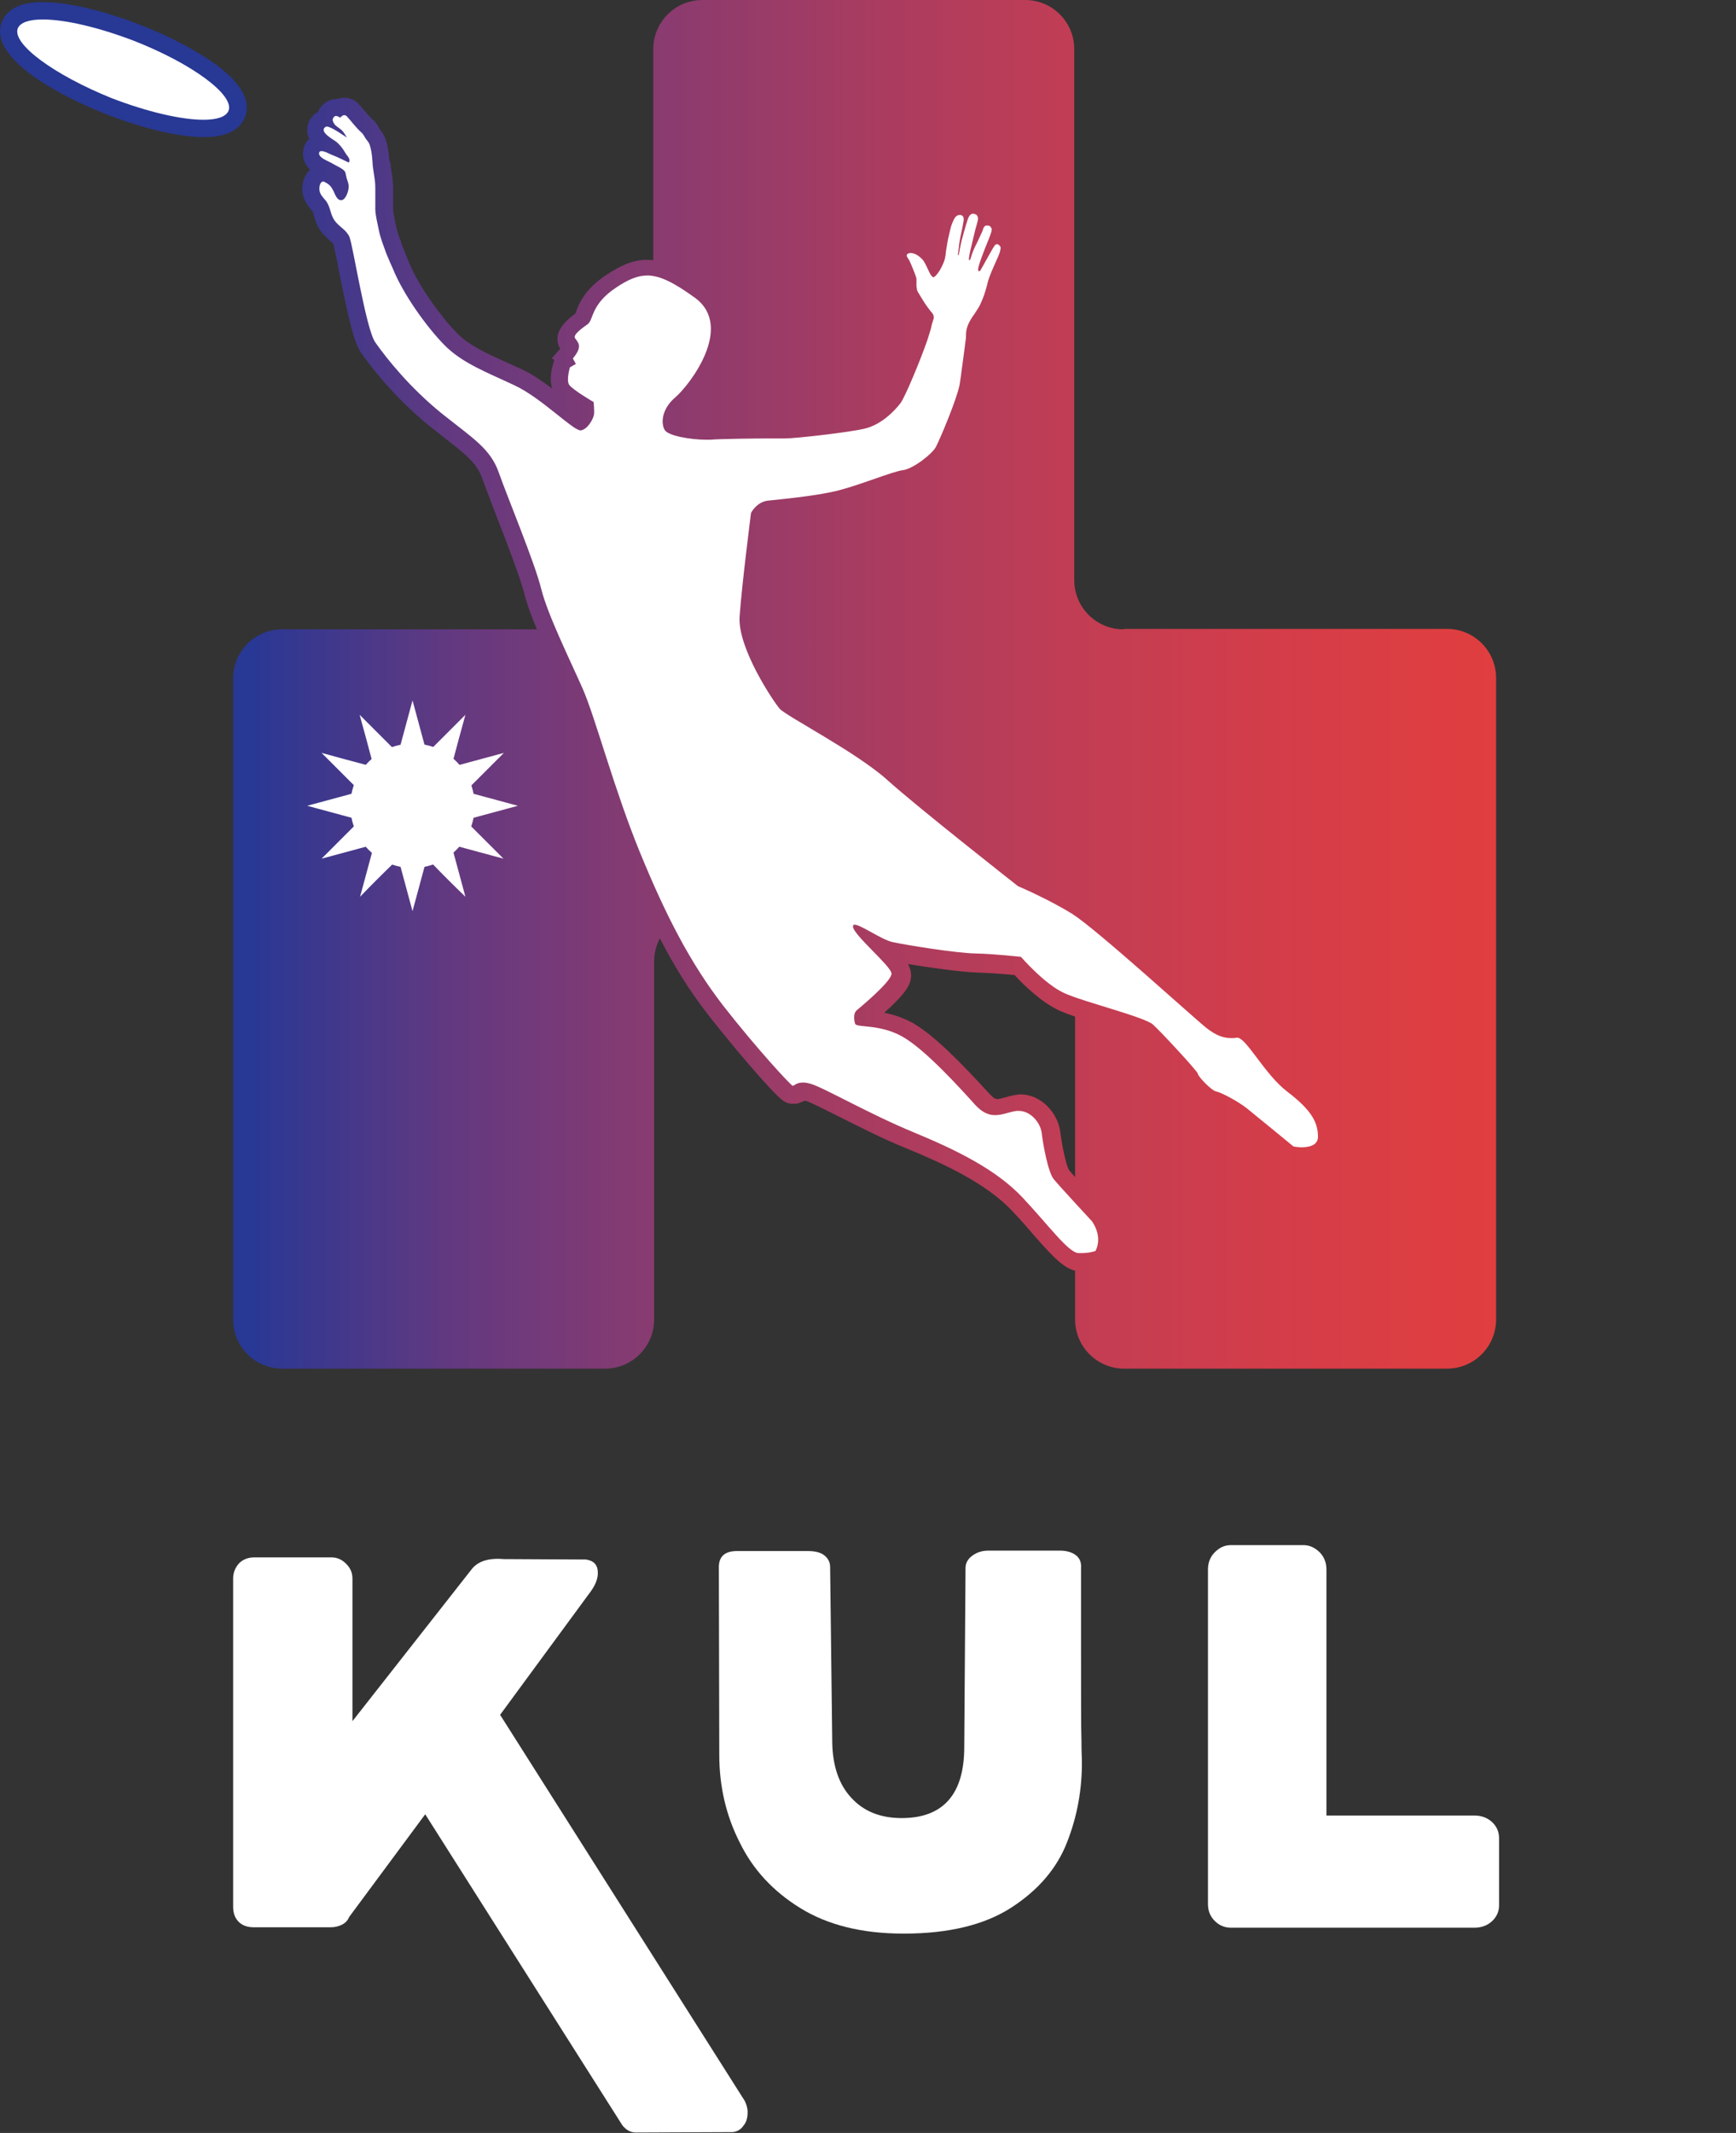 <svg xmlns="http://www.w3.org/2000/svg" xmlns:xlink="http://www.w3.org/1999/xlink" version="1.1" style="" xml:space="preserve" width="410.3" height="504"><rect width="100%" height="100%" fill="#333333" stroke="none"/><rect id="backgroundrect" width="100%" height="100%" x="0" y="0" fill="none" stroke="none"/>
<style type="text/css">
	.st0{fill:url(#SVGID_1_);}
	.st1{fill:#FFFFFF;}
	.st2{fill:url(#SVGID_2_);}
	.st3{fill:url(#SVGID_3_);}
</style>
<linearGradient id="SVGID_1_" gradientUnits="userSpaceOnUse" x1="59.711" y1="161.665" x2="442.766" y2="161.665">
	<stop offset="0" style="stop-color:#283895"/>
	<stop offset="9.481966e-03" style="stop-color:#2E3892"/>
	<stop offset="0.126" style="stop-color:#643980"/>
	<stop offset="0.245" style="stop-color:#883B70"/>
	<stop offset="0.366" style="stop-color:#A53C62"/>
	<stop offset="0.487" style="stop-color:#BE3D56"/>
	<stop offset="0.61" style="stop-color:#D13D4B"/>
	<stop offset="0.735" style="stop-color:#DE3E41"/>
	<stop offset="0.864" style="stop-color:#E63E3C"/>
	<stop offset="1" style="stop-color:#E93E3A"/>
</linearGradient>




<g class="currentLayer" style=""><title>Layer 1</title><path class="st0" d="M265.5,148.7c-6.4,0-11.6-5.2-11.6-11.6V11.6c0-6.4-5.2-11.6-11.6-11.6h-76.3c-6.4,0-11.6,5.2-11.6,11.6v125.5  c0,6.4-5.2,11.6-11.6,11.6H66.7c-6.4,0-11.6,5.2-11.6,11.6v151.5c0,6.4,5.2,11.6,11.6,11.6h76.3c6.4,0,11.6-5.2,11.6-11.6v-84.6  c0-6.4,5.2-11.6,11.6-11.6h76.3c6.4,0,11.6,5.2,11.6,11.6v84.6c0,6.4,5.2,11.6,11.6,11.6h76.3c6.4,0,11.6-5.2,11.6-11.6V160.2  c0-6.4-5.2-11.6-11.6-11.6H265.5z" id="svg_1"/><g id="svg_2" class="selected" fill="#ffffff" fill-opacity="1">
	<path d="M176.7,499.1c0,1.3-0.3,2.4-1,3.2c-0.6,0.9-1.5,1.4-2.5,1.5l-22.9,0.1c-1.3,0-2.3-0.6-3.2-1.7l-46.6-73.5l-18,24.3   c-0.3,0.8-0.9,1.4-1.7,1.8c-0.8,0.4-1.7,0.6-2.6,0.6H60c-1.5,0-2.7-0.4-3.6-1.3c-0.9-0.9-1.3-2.1-1.3-3.6V373   c0-1.4,0.5-2.6,1.4-3.6c0.9-0.9,2.1-1.4,3.6-1.4h18.2c1.4,0,2.5,0.5,3.5,1.5c1,1,1.5,2.1,1.5,3.5v33.7l28.1-35.8   c1.5-2,4.1-2.8,7.6-2.5l19.6,0.1h-0.1c1.9,0.3,2.8,1.3,2.8,3.2c0,1.3-0.5,2.6-1.5,4.1l-21.6,29.4l57.8,91.2   C176.4,497.2,176.7,498.1,176.7,499.1z" id="svg_3" fill="#ffffff" fill-opacity="1"/>
	<path d="M170,414.6l-0.1-44.3c0-2.5,1.4-3.8,4.3-3.8h16.7c1.7,0,3,0.3,3.9,1c0.9,0.7,1.4,1.6,1.4,2.8l0.5,41.5   c0.1,5.5,1.6,9.9,4.5,13c2.9,3.2,6.9,4.8,11.9,4.8c9.8,0,14.8-5.6,14.8-16.8l0.3-42.3c0-1.1,0.5-2.1,1.6-2.9   c1.1-0.8,2.3-1.2,3.8-1.2h16.9c1.6,0,2.9,0.4,3.8,1.1c0.9,0.7,1.3,1.7,1.2,3v18.8c0,11.7,0,19,0.1,21.9c0,2.9,0.1,4.4,0.1,4.6   c0.1,6.9-1.1,13.4-3.5,19.5c-2.4,6.2-6.8,11.3-13.1,15.4c-6.3,4.1-14.8,6.2-25.5,6.2c-9.8,0-17.9-2-24.4-6   c-6.5-4-11.3-9.2-14.4-15.6C171.6,429,170,422.1,170,414.6z" id="svg_4" fill="#ffffff" fill-opacity="1"/>
	<path d="M290.9,455.5c-1.4,0-2.7-0.5-3.8-1.6c-1.1-1.1-1.6-2.4-1.6-4v-79c0-1.6,0.5-3,1.6-4.1c1.1-1.1,2.3-1.7,3.8-1.7h17.2   c1.4,0,2.7,0.6,3.8,1.7c1.1,1.1,1.6,2.5,1.6,4.1V429h35c1.6,0,3,0.5,4.1,1.5c1.1,1,1.7,2.3,1.7,3.8v16c0,1.4-0.6,2.7-1.7,3.7   c-1.1,1-2.5,1.5-4.1,1.5h-54.2L290.9,455.5z" id="svg_5" fill="#ffffff" fill-opacity="1"/>
</g><g id="svg_6">
	<g id="svg_7">
		<path class="st1" d="M48.2,30.3c-5.6,0-14-2-22.4-5.3c-6.8-2.7-13-5.9-17.3-9.1c-5.2-3.8-7.2-7.2-6.1-10c0.9-2.2,3.5-3.4,7.8-3.4    c5.6,0,14,2,22.4,5.3c12.9,5,25.7,13.2,23.4,19.1C55.1,29.1,52.4,30.3,48.2,30.3z" id="svg_8"/>
		<linearGradient id="SVGID_2_" gradientUnits="userSpaceOnUse" x1="59.711" y1="16.423" x2="442.766" y2="16.423">
			<stop offset="0" style="stop-color:#283895"/>
			<stop offset="9.481966e-03" style="stop-color:#2E3892"/>
			<stop offset="0.126" style="stop-color:#643980"/>
			<stop offset="0.245" style="stop-color:#883B70"/>
			<stop offset="0.366" style="stop-color:#A53C62"/>
			<stop offset="0.487" style="stop-color:#BE3D56"/>
			<stop offset="0.61" style="stop-color:#D13D4B"/>
			<stop offset="0.735" style="stop-color:#DE3E41"/>
			<stop offset="0.864" style="stop-color:#E63E3C"/>
			<stop offset="1" style="stop-color:#E93E3A"/>
		</linearGradient>
		<path class="st2" d="M10.1,4.6c5.2,0,13.1,1.8,21.7,5.1C45.5,15.1,55.5,22.5,54,26.2c-0.6,1.4-2.7,2.1-5.9,2.1    c-5.2,0-13.1-1.8-21.7-5.1C12.8,17.7,2.8,10.4,4.2,6.7C4.8,5.3,6.9,4.6,10.1,4.6 M10.1,0.5L10.1,0.5c-5.2,0-8.4,1.6-9.7,4.7    C-1,9,1.3,13.1,7.3,17.6c4.5,3.3,10.8,6.6,17.8,9.4c8.8,3.4,17.2,5.4,23.1,5.4c5.2,0,8.4-1.6,9.7-4.7c1.5-3.8-0.8-7.9-6.8-12.4    C46.5,12,40.2,8.6,33.2,5.9C24.5,2.5,16,0.5,10.1,0.5L10.1,0.5z" id="svg_9"/>
	</g>
	<g id="svg_10">
		<path class="st1" d="M255.6,298.2c-0.3,0-0.5,0-0.8,0c-2.5-0.1-4.8-2.7-9.5-8c-1.5-1.8-3.3-3.7-5.1-5.7    c-6.3-6.7-16.3-11.4-25.2-15c-5.9-2.4-11.8-5.4-16.6-7.9c-3.4-1.7-6.3-3.2-7.4-3.5c-0.5-0.1-0.9-0.2-1.3-0.2    c-0.5,0-0.7,0.1-0.9,0.3c-0.3,0.2-0.7,0.4-1.2,0.5l-0.1,0h-0.1c-2.6,0-18-19.6-18.2-19.8c-7.3-9.4-13.1-20-20-36.8    c-3.5-8.5-6.4-17.7-8.8-25.1c-1.8-5.7-3.4-10.6-4.7-13.5c-0.6-1.4-1.4-3-2.2-4.8c-2.9-6.3-6.5-14.2-7.7-19.2    c-1-3.9-4.2-12.2-6.8-18.9c-1.3-3.5-2.5-6.5-3.2-8.4c-1.5-4.3-4.4-6.5-9.6-10.5c-1-0.8-2.1-1.6-3.3-2.6C94.3,92.2,88.6,84.3,87,82    c-1.5-2.2-3-9.4-4.9-18.5c-0.6-2.9-1.2-6.1-1.5-6.7c-0.2-0.5-0.7-1-1.4-1.5c-0.7-0.6-1.4-1.2-2-2.1c-0.6-1-0.9-1.9-1.2-2.8    c-0.2-0.7-0.4-1.4-0.8-1.8c-0.1-0.1-0.2-0.3-0.3-0.4c-0.6-0.7-1.3-1.6-1.5-2.9c-0.1-0.7,0-2.3,0.9-3.4c0.5-0.6,1.3-0.9,2-0.9    c0.4,0,0.8,0.1,1.1,0.2c1.5,0.7,2.3,1.5,2.9,2.7c-0.1-0.2-0.2-0.5-0.3-0.8l-0.1-0.3c-0.1-0.3-0.2-0.6-0.2-1c0-0.1,0-0.1,0-0.2    c-0.3-0.2-1-0.5-1.3-0.7c-0.3-0.2-0.6-0.3-0.8-0.4c-0.1-0.1-0.3-0.2-0.5-0.3c-1.3-0.6-3.5-1.6-3.5-3.8c0-0.8,0.2-1.4,0.7-1.9    c0.5-0.5,1.2-0.8,1.9-0.8c0,0,0.1,0,0.1,0c-0.9-0.7-1.6-1.7-1.7-2.9c0-0.6,0.1-1.6,1.3-2.4c0.3-0.2,0.5-0.3,0.9-0.4    c0.1-0.4,0.2-0.8,0.5-1.2c0.5-0.8,1.4-1.3,2.3-1.3c0.2,0,0.3,0,0.5,0c0.4-0.2,0.9-0.4,1.3-0.4c0.7,0,1.4,0.3,2,0.9    c0.4,0.5,0.8,0.9,1.2,1.4c0.7,0.8,1.4,1.6,2.1,2.3c0.7,0.6,1,1.2,1.2,1.6l0.2,0.3c0.1,0.1,0.2,0.2,0.3,0.3c0.3,0.4,0.7,0.9,1,1.7    c0.4,1.4,0.6,2.9,0.7,4.3l0.1,0.9c0.1,0.6,0.2,1.2,0.3,1.7c0.2,1.1,0.4,2.3,0.4,3.6c0,1.7,0,3.3,0,5c0,0.9,0.2,2,0.5,3    c0.1,0.5,0.2,1,0.3,1.4c0.3,1.4,0.7,2.5,1.2,3.8c0.2,0.5,0.4,1,0.6,1.6c0.5,1.1,1.1,2.5,1.5,3.6c2.4,5.9,7.8,13.3,11.6,17.2    c3.3,3.3,7.9,5.4,12.8,7.6c1.1,0.5,2.2,1,3.3,1.5c3.5,1.7,7.4,4.7,10.4,7.2c1.5,1.2,3.3,2.7,4.2,3.1c0.5-0.4,1.1-1.4,1.2-1.9    c0-0.3,0-0.9,0-1.4c-2.3-1.4-4.8-3.1-5.5-4.2c-1.1-1.8-0.4-4.7,0-5.8l0.3-0.8l0.3-0.2l-0.4-0.7l0.9-1.1c0.4-0.5,0.9-1.3,1-1.5    c0,0-0.2-0.3-0.3-0.4l-0.3-0.4c-1.6-2.5,1.7-4.8,3.5-6.1c0,0,0.1-0.5,0.3-0.8c0.7-1.8,1.9-4.9,6.6-7.9c2.9-1.9,5.5-3.2,8.4-3.2    c3.4,0,7,1.7,12.5,5.7c2.9,2.1,4.4,5,4.6,8.5c0.3,7.7-6.6,16-9.2,18.2c-2.4,2-2.4,4.1-2.1,5c0.9,0.6,4.6,1.4,8,1.4    c0.3,0,0.7,0,0.9,0c2.5-0.2,10.2-0.3,14.8-0.3c1.5,0,2.7,0,3.1,0l0,0c2.1,0,14.6-1.4,18.3-2.2c2.8-0.6,5.6-3.1,7.3-5.2    c0.8-1.1,4.4-9.4,5.9-14.2l0.8-2.6c0.2-1.1,0.4-1.8,0.6-2.2c0,0,0,0,0-0.1c-0.5-0.6-1.2-1.5-2.1-3c-1.3-2-1.5-2.4-1.6-2.7    c-0.1-0.3-0.2-0.8-0.3-1.6c0-0.8,0-1.2,0-1.5c-0.1-0.2-0.3-0.8-0.7-1.8c-0.5-1.4-0.8-1.9-0.9-2.1c-0.4-0.6-0.6-1.1-0.7-1.7    c-0.1-0.8,0.2-1.5,0.8-2.1c0.6-0.5,1.3-0.7,2-0.7c0,0,0,0,0,0c0.6,0,1.1,0.1,1.7,0.3c0.5,0.2,1,0.4,1.4,0.8    c0.4,0.3,0.8,0.7,1.2,1.1c0.4,0.4,0.8,1.1,1.3,2.1c0.1-0.2,0.2-0.4,0.3-0.7c0.2-0.5,0.3-1,0.4-1.4c0-0.6,0.2-1.6,0.5-3    c0.2-1.3,0.5-2.4,0.7-3.3c0.3-1,0.5-1.8,0.8-2.3c0.3-0.7,0.6-1.2,1-1.6c0.4-0.4,0.9-0.8,1.6-0.9c0.3-0.1,0.6-0.1,0.9-0.1    c0.5,0,0.9,0.1,1.3,0.3c0.3-0.2,0.6-0.4,1-0.5l0.3-0.1l0.4,0c0.3,0,0.6,0,1,0.1c1.3,0.3,1.7,1,2.1,1.8l0.1,0.2l0,0.3    c0,0.1,0,0.2,0,0.3c0,0,0.1,0,0.1,0c0.2,0,0.5,0,0.7,0.1c0.6,0.2,1.1,0.4,1.4,0.7c0.5,0.5,0.8,1.1,1,1.7c0.1,0.3,0.1,0.8-0.1,1.5    c0,0.1,0,0.2-0.2,0.6c0.5,0.1,1,0.4,1.5,0.8c0.8,0.8,0.9,1.5,0.9,2c0,0.4-0.1,0.9-0.3,1.6c-0.1,0.4-0.4,1.1-1.5,3.6    c-0.9,2.1-1.3,3.1-1.4,3.5c-0.2,0.9-0.5,1.9-0.9,3c-0.4,1.1-0.8,2-1.1,2.7c-0.4,0.7-0.9,1.5-1.5,2.4c-0.5,0.7-0.9,1.3-1.2,1.9    c-0.2,0.4-0.3,0.7-0.4,1.1c-0.1,0.5-0.1,0.9-0.1,1.3l0,0.2l-0.8,6.2l0,0c-0.2,1.8-0.5,3.6-0.8,5.2c-0.8,4-5.1,13.8-5.8,15.2    c-1.1,2.2-6.1,6.2-9.3,6.6c-1.1,0.1-3.9,1.1-6.6,2c-2.6,0.9-5.5,1.9-8,2.6c-4.6,1.2-11.7,2-15.6,2.3l-1.7,0.2    c-1.2,0.1-1.9,1.1-2.3,1.5c-0.3,2.7-2.2,17.4-2.6,24c-0.4,6.3,7.4,18.5,9,20.3c0.5,0.5,3.6,2.4,6.4,4c6,3.6,14.2,8.5,18.9,12.6    c6.7,6,28.3,23,30.6,24.9c1.4,0.6,7.6,3.3,13,6.7c4.2,2.6,16.5,13.5,24.6,20.8c3.5,3.1,6.2,5.5,7.1,6.2c2.3,1.8,3.6,2,4.8,2    c0.4,0,0.7,0,1.1-0.1l0.3,0c2.1,0,3.7,2.1,6.3,5.6c1.9,2.5,4.3,5.7,6.8,7.7c5.7,4.4,8,7.8,8,12.2c0,1.1-0.4,4.6-5.9,4.6    c-1.2,0-2.1-0.2-2.3-0.2l-0.5-0.1l-0.4-0.3c0,0-9-7.3-11-8.9c-1.9-1.5-5.7-3.4-6.5-3.6c-1.6-0.3-4.8-3.4-5.7-5.2l0,0    c-0.7-1.2-8.3-9.3-10.2-11c-1-0.8-6.7-2.5-10.6-3.7c-3.9-1.2-7.7-2.4-9.8-3.3c-4.2-1.9-8.9-6.8-10.5-8.5c-1.8-0.2-6.3-0.6-9.9-0.7    c-5-0.1-17-2.1-19.9-2.7c-0.6-0.1-1.3-0.4-2-0.7c3,3.1,4.1,4.4,4.3,5.8c0.2,1.7-1,3.7-8.3,10c-0.2,0.2-0.4,0.4-0.6,0.5    c0,0,0,0.1,0,0.2c0.2,0,0.5,0,0.7,0.1c2.2,0.2,5.9,0.6,9.6,2.7c5.5,3.1,13.7,12,17.6,16.3l0.3,0.4c1.4,1.5,2.4,1.7,3.1,1.7    c0.7,0,1.6-0.2,2.4-0.5c0.8-0.2,1.6-0.4,2.4-0.5c0.2,0,0.5,0,0.7,0c4,0,7,3.6,7.4,7.1c0.4,3.6,1.6,9,2.4,9.9    c1.4,1.6,8.9,9.8,9,9.9l0.1,0.1l0.1,0.1c3.4,5,0.9,9.1,0.8,9.2l-0.4,0.6l-0.7,0.2C259.4,297.7,257.9,298.2,255.6,298.2z" id="svg_11"/>
		<linearGradient id="SVGID_3_" gradientUnits="userSpaceOnUse" x1="59.711" y1="161.665" x2="442.766" y2="161.665">
			<stop offset="0" style="stop-color:#283895"/>
			<stop offset="9.481966e-03" style="stop-color:#2E3892"/>
			<stop offset="0.126" style="stop-color:#643980"/>
			<stop offset="0.245" style="stop-color:#883B70"/>
			<stop offset="0.366" style="stop-color:#A53C62"/>
			<stop offset="0.487" style="stop-color:#BE3D56"/>
			<stop offset="0.61" style="stop-color:#D13D4B"/>
			<stop offset="0.735" style="stop-color:#DE3E41"/>
			<stop offset="0.864" style="stop-color:#E63E3C"/>
			<stop offset="1" style="stop-color:#E93E3A"/>
		</linearGradient>
		<path class="st3" d="M81.4,27.2c0.1,0,0.3,0.1,0.5,0.2c1.2,1.3,2.1,2.6,3.4,3.8c0.6,0.5,0.7,0.9,1.1,1.5c0.4,0.6,0.8,0.9,1,1.6    c0.5,1.6,0.6,3.3,0.7,4.9c0.2,1.8,0.6,3.3,0.6,5.1c0,1.7,0,3.3,0,5c0,1.6,0.5,3.3,0.8,4.9c0.4,2.1,1.1,3.7,1.8,5.7    c0.5,1.2,1.1,2.6,1.6,3.7c2.4,5.9,7.8,13.5,12.1,17.9c4.3,4.4,10.4,6.6,16.7,9.6c6.2,2.9,13.7,10.6,15.5,10.6c0,0,0.1,0,0.1,0    c1.7-0.3,3-2.9,3.1-3.8c0.1-0.9-0.1-2.9-0.1-2.9s-5-2.9-5.8-4.1c-0.7-1.1,0.2-4.1,0.2-4.1l1.4-0.8l-0.7-1.3c0,0,1.3-1.5,1.4-2.5    c0.2-1-0.4-1.6-0.9-2.3c-0.5-0.8,1.6-2.3,3-3.3c1.4-1,0.7-4.7,6.8-8.7c2.7-1.8,4.9-2.8,7.3-2.8c2.9,0,6.2,1.6,11.3,5.3    c9.3,6.9-1.4,20.7-4.7,23.5c-3.3,2.8-3.4,6.2-2.5,7.7c0.8,1.4,6.2,2.3,9.7,2.3c0.4,0,0.8,0,1.1,0c2.5-0.2,10.2-0.3,14.6-0.3    c1.5,0,2.6,0,3,0c0,0,0.1,0,0.2,0c2.2,0,14.8-1.4,18.6-2.3c4-0.9,7.2-4.3,8.5-6c1.1-1.4,4.9-10.6,6.4-15l0,0l0.5-1.6l0,0l0.3-1    c0.3-1.6,0.7-2.2,0.7-2.7c0-0.5-0.2-0.9-0.7-1.4c-0.4-0.5-1.1-1.4-1.9-2.7c-0.8-1.3-1.3-2.1-1.3-2.2c-0.1-0.2-0.1-0.6-0.2-1.1    c0-0.5,0-0.9,0-1.1c0-0.2,0-0.4,0-0.7c-0.1-0.3-0.3-1-0.8-2.2c-0.5-1.2-0.8-2-1.1-2.4c-0.3-0.4-0.4-0.7-0.4-0.8    c0-0.1,0-0.2,0.2-0.4c0.1-0.1,0.4-0.2,0.7-0.2c0,0,0,0,0.1,0c0.3,0,0.6,0.1,0.9,0.2c0.3,0.1,0.6,0.3,0.9,0.5    c0.3,0.2,0.6,0.5,0.9,0.8c0.3,0.3,0.7,1,1.2,2.1c0.5,1.1,0.8,1.7,1,1.8c0.1,0.2,0.3,0.3,0.4,0.3c0,0,0,0,0,0    c0.1,0,0.3-0.1,0.6-0.4c0.3-0.3,0.6-0.7,0.9-1.2c0.3-0.5,0.6-1.1,0.9-1.8c0.3-0.7,0.4-1.3,0.5-1.9c0-0.6,0.2-1.5,0.4-2.8    c0.2-1.2,0.5-2.3,0.7-3.2c0.2-0.9,0.5-1.6,0.7-2c0.2-0.5,0.4-0.8,0.6-1c0.2-0.2,0.4-0.3,0.7-0.4c0.1,0,0.2,0,0.3,0    c0.1,0,0.3,0,0.4,0.1c0.2,0.1,0.4,0.3,0.4,0.5c0.1,0.2,0.1,0.5,0,1c-0.1,0.5-0.2,1.3-0.5,2.6c-0.3,1.3-0.5,2.5-0.6,3.6l-0.2,1.6    c0,0,0,0.1,0.1,0.1c0,0,0,0,0,0c0.1,0,0.1,0,0.1-0.1c0,0,0.3-1.6,0.3-1.6c0.2-1.1,0.5-2.3,0.9-3.7c0.4-1.4,0.7-2.4,0.9-3    c0.2-0.6,0.4-0.9,0.6-1.1c0.1-0.1,0.3-0.2,0.5-0.3c0,0,0,0,0.1,0c0.1,0,0.3,0,0.5,0.1c0.4,0.1,0.5,0.2,0.7,0.7c0,0,0.1,0.3,0,0.8    c-0.1,0.5-0.6,2.2-0.6,2.2c-0.4,1.7-0.8,3.3-1.1,4.6c-0.3,1.3-0.4,2.1-0.4,2.2c0,0.3,0,0.4,0.1,0.4c0.1,0,0.2-0.1,0.2-0.2    c0.1-0.1,0.3-0.9,0.3-0.9c0.2-0.6,0.6-1.7,1.4-3.2c0.7-1.6,1.2-2.5,1.3-2.9c0.1-0.4,0.2-0.6,0.4-0.8c0.1-0.1,0.2-0.2,0.4-0.2    c0.1,0,0.1,0,0.2,0c0.1,0,0.2,0,0.3,0c0.2,0.1,0.4,0.1,0.5,0.3c0.1,0.1,0.2,0.3,0.3,0.5c0,0,0,0.2-0.1,0.7    c-0.1,0.5-1.5,3.9-1.5,3.9c-1.1,2.8-1.6,4.4-1.6,4.7c-0.1,0.6,0.1,0.7,0.2,0.7c0.1,0,0.3-0.1,0.3-0.2c0.1-0.1,1.7-3,1.7-3    c1.1-2,1.7-3,1.9-3.1c0.1,0,0.2-0.1,0.3-0.1c0,0,0,0,0.1,0c0.1,0,0.3,0.1,0.5,0.3c0.2,0.2,0.3,0.4,0.3,0.6c0,0.2-0.1,0.5-0.2,1    c-0.1,0.4-0.6,1.5-1.4,3.3c-0.8,1.8-1.3,3.1-1.5,4c-0.2,0.9-0.5,1.8-0.8,2.8c-0.4,1-0.7,1.8-1,2.4c-0.3,0.6-0.8,1.3-1.3,2.1    c-0.6,0.8-1,1.5-1.3,2.1c-0.3,0.6-0.5,1.2-0.6,1.8c-0.1,0.6-0.1,1.1-0.1,1.7l-0.4,3.1l0,0c-0.4,2.8-0.7,5.5-1.1,8    c-0.7,3.6-4.7,13-5.6,14.7c-0.9,1.7-5.4,5.2-7.8,5.5c-2.4,0.3-9.6,3.3-14.9,4.7c-5.2,1.4-14.3,2.2-17,2.5c-2.7,0.3-4,2.9-4,2.9    s-2.2,17.2-2.7,24.5c-0.5,7.4,8,20.1,9.5,21.8c1.5,1.7,18.2,10.3,25.4,16.8c7.2,6.5,30.9,25.1,30.9,25.1s7.1,3,12.9,6.6    c5.8,3.7,28.4,24.3,31.5,26.8c2.5,2,4.3,2.5,6,2.5c0.4,0,0.9,0,1.3-0.1c0,0,0.1,0,0.1,0c2.2,0,6.4,8.6,11.9,12.8    c5.5,4.2,7.2,7.1,7.2,10.6c0,2.1-2.2,2.5-3.9,2.5c-1,0-1.9-0.2-1.9-0.2s-9-7.4-11-9c-2-1.6-6.1-3.8-7.3-4    c-1.2-0.3-4.3-3.6-4.3-4.2c-0.1-0.6-8.6-9.8-10.6-11.6c-2-1.8-16.2-5.3-20.9-7.4c-4.7-2.1-10.3-8.6-10.3-8.6s-6.2-0.7-10.8-0.8    c-4.7-0.1-16.4-2-19.6-2.7c-2.6-0.6-7.5-4.1-8.9-4.1c-0.3,0-0.4,0.1-0.4,0.5c0.2,2,8.9,9.2,9.1,11c0.2,1.8-7.6,8.2-8.3,8.8    c-0.7,0.7-0.6,2.1-0.3,3.1c0.3,1,5.7,0,11.1,3c5.4,3,13.7,12.2,17.4,16.3c1.7,1.8,3.2,2.3,4.6,2.3c1.8,0,3.4-0.8,5.1-1    c0.2,0,0.3,0,0.5,0c2.8,0,5.1,2.8,5.4,5.2c0.3,2.6,1.5,9.4,2.9,11c1.4,1.7,9,9.9,9,9.9c2.7,4,0.8,7,0.8,7s-1.3,0.5-3.3,0.5    c-0.2,0-0.5,0-0.7,0c-2.4-0.1-7-6.5-13.2-13.1c-6.2-6.6-15.5-11.2-25.9-15.5c-10.4-4.3-21.3-10.6-24.2-11.4    c-0.7-0.2-1.3-0.3-1.8-0.3c-1.5,0-2.1,0.7-2.4,0.8l0,0c-0.4,0-8.7-9-16.5-19c-7.8-10.1-13.6-21.4-19.7-36.3    c-6.1-14.9-10.5-31.8-13.5-38.6c-3-6.8-8.3-17.5-9.8-23.6c-1.5-6.1-8-21.7-10-27.4c-2-5.7-6.1-8.1-13.5-14    C97,91.7,91.5,84.9,88.7,80.9c-2.2-3.1-5.3-23-6.1-24.9c-0.8-1.8-2.5-2.4-3.6-4c-1-1.5-0.9-3.3-2.1-4.7c-0.6-0.7-1.3-1.4-1.4-2.4    c-0.1-0.6,0.1-2,0.9-2c0.1,0,0.2,0,0.3,0.1c1.1,0.5,1.6,1.1,2.1,2.1c0.4,0.8,0.8,2.2,1.8,2.2c0,0,0.1,0,0.1,0    c1.1-0.1,1.8-2.5,1.7-3.3c0-0.7-0.3-1.3-0.5-2c-0.1-0.4-0.2-1.2-0.4-1.5c-0.5-0.7-2.2-1.4-3-1.9c-0.8-0.5-3-1.2-3.1-2.3    c0-0.4,0.2-0.6,0.6-0.6c0.8,0,2.3,0.9,2.7,1c1.3,0.5,2.4,1.1,3.7,1.7c0.7-0.7-0.5-1.7-0.8-2.3c-0.6-1-1.1-1.7-2-2.5    c-0.7-0.6-4.3-2.4-2.7-3.6c0.1,0,0.2-0.1,0.3-0.1c1.1,0,4.1,2.2,4.8,2.6c-0.4-0.6-0.7-1.2-1.2-1.7c-0.5-0.5-1.2-0.8-1.7-1.4    c-0.3-0.4-0.7-1.1-0.3-1.6c0.2-0.3,0.4-0.4,0.6-0.4c0.3,0,0.7,0.2,1,0.4C80.7,27.5,81,27.2,81.4,27.2 M81.4,23.1L81.4,23.1    c-0.6,0-1.2,0.1-1.7,0.3c0,0-0.1,0-0.1,0c-1.6,0-3.1,0.8-4,2.2c-0.2,0.3-0.3,0.6-0.5,0.9c-0.1,0.1-0.2,0.2-0.4,0.2    c-1.4,1-2.1,2.5-2.1,4.1c0,0.7,0.2,1.4,0.5,2c-0.1,0.1-0.2,0.1-0.2,0.2c-0.9,0.9-1.3,2.1-1.3,3.5c0.1,1.6,0.8,2.7,1.7,3.6    c-0.1,0.1-0.3,0.3-0.4,0.4c-1.3,1.5-1.6,3.6-1.4,5c0.3,1.9,1.3,3.2,2,4c0.1,0.1,0.2,0.2,0.3,0.3c0.1,0.2,0.3,0.7,0.4,1.2    c0.3,0.9,0.6,2.1,1.4,3.3c0.8,1.2,1.7,1.9,2.4,2.6c0.3,0.2,0.7,0.6,0.8,0.8c0.2,0.8,0.9,3.9,1.3,6.3c2.3,11.5,3.6,17,5.2,19.3    c1.6,2.3,7.5,10.4,16.5,17.6c1.2,0.9,2.3,1.8,3.3,2.6c5.4,4.2,7.6,6,8.9,9.6c0.7,2,1.9,5,3.2,8.5c2.6,6.6,5.7,14.8,6.7,18.6    c1.3,5.2,4.8,12.8,7.8,19.5c0.8,1.7,1.5,3.3,2.2,4.8c1.2,2.8,2.8,7.6,4.6,13.3c2.4,7.4,5.3,16.7,8.9,25.2    c7,16.9,12.8,27.7,20.3,37.2c4.7,6,9,11,11.2,13.5c6.1,6.9,6.7,7.1,8.6,7.1h0.3l0.3,0c0.9-0.1,1.6-0.5,2-0.7c0.1,0,0.3,0,0.6,0.1    c0.9,0.3,4.1,1.9,7.1,3.4c4.8,2.4,10.8,5.5,16.8,7.9c8.7,3.6,18.4,8.1,24.5,14.5c1.8,1.9,3.6,3.9,5.1,5.7    c4.7,5.3,7.5,8.5,10.9,8.7c0.3,0,0.6,0,0.9,0c2.6,0,4.4-0.6,4.7-0.7l1.3-0.5l0.7-1.2c1.2-2,2.4-6.6-0.9-11.4l-0.2-0.3l-0.2-0.2    c-2.1-2.2-7.6-8.2-8.8-9.7c-0.6-1.1-1.6-5.6-2-8.9c-0.5-4.3-4.4-8.9-9.4-8.9h0c-0.3,0-0.6,0-0.9,0.1c-1,0.1-1.9,0.4-2.7,0.6    c-0.7,0.2-1.4,0.4-1.9,0.4c-0.2,0-0.7,0-1.6-1l-0.3-0.3c-6.4-7-13-13.8-18.1-16.7c-2.4-1.3-4.7-2-6.7-2.4c5.2-4.7,6.6-6.9,6.3-9.4    c-0.1-0.7-0.3-1.4-0.7-2.1c4.9,0.8,12.6,1.9,16.3,2c3.1,0.1,6.9,0.4,8.9,0.6c2,2.2,6.4,6.5,10.6,8.4c2.2,1,6,2.2,10,3.4    c3.5,1.1,8.7,2.7,9.9,3.4c1.9,1.8,8.8,9.2,9.7,10.5c0-0.1-0.5-0.7-0.6-1.6c0.3,2.7,4.9,7.1,7.5,7.7c0.9,0.3,4.2,2,5.7,3.2    c2,1.6,10.9,8.9,11,8.9l0.8,0.7l1,0.2c0.2,0,1.3,0.2,2.6,0.2c5.9,0,8-3.6,8-6.6c0-5-2.5-9.1-8.8-13.8c-2.3-1.8-4.6-4.8-6.4-7.3    c-2.8-3.7-4.8-6.4-7.9-6.4h-0.2l-0.3,0c-0.3,0-0.6,0.1-0.9,0.1c-0.6,0-1.5,0-3.5-1.6c-0.9-0.7-3.7-3.2-7-6.1    c-10.8-9.6-20.9-18.4-24.9-21c-5.2-3.3-11.2-6-13-6.7c-3.2-2.5-23.8-18.8-30.3-24.6c-4.8-4.3-13.1-9.3-19.2-12.9    c-2.5-1.5-5.3-3.1-6-3.7c-2-2.4-8.8-13.4-8.4-18.7c0.4-6.1,2.1-19.5,2.6-23.3c0.2-0.2,0.4-0.3,0.5-0.3c0.4,0,1-0.1,1.7-0.2    c3.9-0.4,11.2-1.1,15.9-2.4c2.6-0.7,5.5-1.7,8.1-2.6c2.2-0.8,5.3-1.8,6.1-1.9c3.8-0.4,9.4-4.7,10.9-7.7c0.8-1.6,5.2-11.5,6-15.8    c0.1-0.7,0.2-1.3,0.3-2l0,0l0.8-6.2l0.4-3.1l0-0.4l0-0.4c0-0.2,0-0.5,0-0.8l0-0.1l0-0.1l0,0c0,0,0-0.1,0.1-0.3    c0.3-0.5,0.6-1.1,1.1-1.7c0.7-0.9,1.2-1.7,1.6-2.5c0.4-0.8,0.8-1.8,1.3-3c0.4-1.2,0.7-2.3,0.9-3.3c0-0.2,0.3-1,1.2-3.1    c1.1-2.4,1.4-3.3,1.6-3.8c0.3-0.9,0.4-1.6,0.4-2.3c0-0.9-0.3-2.1-1.4-3.3l-0.1-0.1l-0.1-0.1c-0.2-0.2-0.4-0.3-0.6-0.5    c0-0.4,0-0.9-0.1-1.2c-0.2-1.1-0.7-2-1.5-2.7l-0.1-0.1l-0.1-0.1c-0.5-0.4-1.2-0.8-1.9-1l-0.1,0c-0.5-1-1.4-2.2-3.4-2.7    c-0.5-0.1-1-0.2-1.5-0.2c-0.4,0-0.7,0-1,0.1l-0.2,0l-0.1,0c-0.2,0.1-0.4,0.1-0.5,0.2c-0.4-0.1-0.8-0.1-1.2-0.1    c-0.5,0-1,0.1-1.5,0.2c-0.9,0.3-1.8,0.8-2.5,1.5c-0.5,0.6-1,1.3-1.4,2.2c-0.3,0.6-0.6,1.5-0.8,2.6c-0.3,1-0.5,2.2-0.8,3.5    c0,0.2-0.1,0.5-0.1,0.7c-0.1-0.1-0.2-0.2-0.3-0.2c-0.6-0.4-1.2-0.8-1.9-1c-0.8-0.3-1.6-0.4-2.3-0.4h-0.1l-0.1,0    c-1.2,0-2.2,0.4-3.1,1.1l-0.1,0.1l-0.1,0.1c-1.1,1-1.6,2.4-1.5,3.8c0.1,1,0.5,1.8,1,2.5c0,0,0.2,0.4,0.8,1.8    c0.3,0.7,0.4,1.1,0.5,1.3c0,0.4,0,0.8,0,1.4c0.1,1,0.2,1.6,0.4,2.2c0.2,0.6,0.5,1.2,1.8,3.1c0.6,1,1.1,1.7,1.6,2.3    c-0.1,0.4-0.2,0.8-0.3,1.3l-0.2,0.8l-0.5,1.6l-0.1,0.2c-1.4,4.3-4.7,12.1-5.6,13.5c-1.4,1.8-3.9,4-6.1,4.5    c-3.5,0.8-15.9,2.2-17.8,2.2c-0.1,0-0.7,0-3.2,0c-4.4,0-12.3,0.1-14.9,0.3c-0.2,0-0.5,0-0.8,0c-2.2,0-4.6-0.4-6-0.8    c0.1-0.5,0.5-1.3,1.4-2c3.2-2.7,10.2-11.5,9.9-19.8c-0.1-4.1-2-7.6-5.4-10.1c-6-4.4-9.9-6.1-13.8-6.1c-3.4,0-6.3,1.4-9.5,3.5    c-5.2,3.4-6.6,6.9-7.3,8.9c0,0.1-0.1,0.2-0.1,0.3c-2,1.4-5.8,4.6-3.6,8.3c0,0.1-0.1,0.1-0.1,0.1l-1.9,2.2L131,85l-0.1,0.4    c-0.5,1.5-1.1,4.1-0.4,6.4c-2.3-1.7-4.7-3.4-7.1-4.5c-1.1-0.5-2.2-1-3.3-1.5c-4.9-2.2-9.2-4.1-12.2-7.2c-3.8-3.9-9-11.1-11.2-16.5    c-0.5-1.2-1-2.5-1.5-3.7c-0.2-0.5-0.4-1-0.5-1.5c-0.5-1.3-0.9-2.3-1.1-3.5c-0.1-0.5-0.2-1-0.3-1.5c-0.2-0.9-0.4-1.9-0.4-2.6    c0-1.7,0-3.3,0-5c0-1.5-0.2-2.9-0.4-4c-0.1-0.5-0.2-1.1-0.2-1.6L92,37.8c-0.1-1.4-0.3-3.1-0.8-4.7c-0.4-1.2-1-2-1.4-2.5    c0-0.1-0.1-0.1-0.1-0.2c0-0.1-0.1-0.1-0.1-0.2c-0.3-0.5-0.7-1.3-1.7-2.1c-0.6-0.6-1.2-1.3-1.9-2.1c-0.4-0.5-0.8-1-1.2-1.4    C83.9,23.6,82.7,23.1,81.4,23.1L81.4,23.1z" id="svg_12"/>
	</g>
</g><g id="svg_13">
	<path class="st1" d="M97.5,205.1c-8.1,0-14.7-6.6-14.7-14.7c0-8.1,6.6-14.7,14.8-14.7c8.1,0,14.6,6.6,14.6,14.7   C112.2,198.5,105.6,205.1,97.5,205.1z" id="svg_14"/>
	<path class="st1" d="M101.9,203.8c1.9-0.6,3.6-1.6,5.1-3c1,3.7,2,7.4,3,11.1C107.3,209.3,104.6,206.6,101.9,203.8z" id="svg_15"/>
	<path class="st1" d="M85.1,211.9c1-3.7,2-7.4,3-11.1c1.5,1.4,3.2,2.4,5.1,3C90.4,206.5,87.7,209.2,85.1,211.9z" id="svg_16"/>
	<path class="st1" d="M119.1,177.9c-2.7,2.7-5.4,5.4-8.1,8.1c-0.6-1.9-1.6-3.6-3-5.1C111.7,179.9,115.4,178.9,119.1,177.9z" id="svg_17"/>
	<path class="st1" d="M87.1,180.9c-1.4,1.5-2.4,3.2-3,5.1c-2.7-2.7-5.4-5.4-8.1-8.1C79.6,178.9,83.3,179.9,87.1,180.9z" id="svg_18"/>
	<path class="st1" d="M110.9,194.8c2.7,2.7,5.4,5.4,8.1,8.1c-3.7-1-7.4-2-11.1-3C109.3,198.4,110.3,196.7,110.9,194.8z" id="svg_19"/>
	<path class="st1" d="M84.1,194.8c0.3,0.9,0.7,1.8,1.2,2.7c0.5,0.9,1.1,1.7,1.8,2.4c-3.7,1-7.4,2-11.1,3   C78.7,200.2,81.4,197.5,84.1,194.8z" id="svg_20"/>
	<path class="st1" d="M85,168.9c2.7,2.7,5.4,5.4,8.1,8.1c-1.9,0.6-3.6,1.6-5.1,3C87,176.2,86,172.5,85,168.9z" id="svg_21"/>
	<path class="st1" d="M107,180c-1.5-1.4-3.2-2.4-5.1-3c2.7-2.7,5.4-5.4,8.1-8.1C109,172.5,108,176.2,107,180z" id="svg_22"/>
	<path class="st1" d="M100.5,204.2c-1,3.7-2,7.4-3,11.1c0,0,0,0,0,0c-1-3.7-2-7.4-3-11.1C96.5,204.6,98.5,204.6,100.5,204.2z" id="svg_23"/>
	<path class="st1" d="M111.3,187.4c3.7,1,7.4,2,11.1,3c0,0,0,0,0,0c-3.7,1-7.4,2-11.1,3C111.7,191.4,111.7,189.4,111.3,187.4z" id="svg_24"/>
	<path class="st1" d="M72.6,190.4c3.7-1,7.4-2,11.1-3c-0.2,1-0.3,2-0.3,3c0,1,0.1,2,0.3,3C80,192.4,76.3,191.4,72.6,190.4   C72.6,190.4,72.6,190.4,72.6,190.4z" id="svg_25"/>
	<path class="st1" d="M97.5,165.5c1,3.7,2,7.4,3,11.1c-2-0.4-4-0.4-6,0C95.5,172.9,96.5,169.2,97.5,165.5   C97.5,165.5,97.5,165.5,97.5,165.5z" id="svg_26"/>
</g></g></svg>